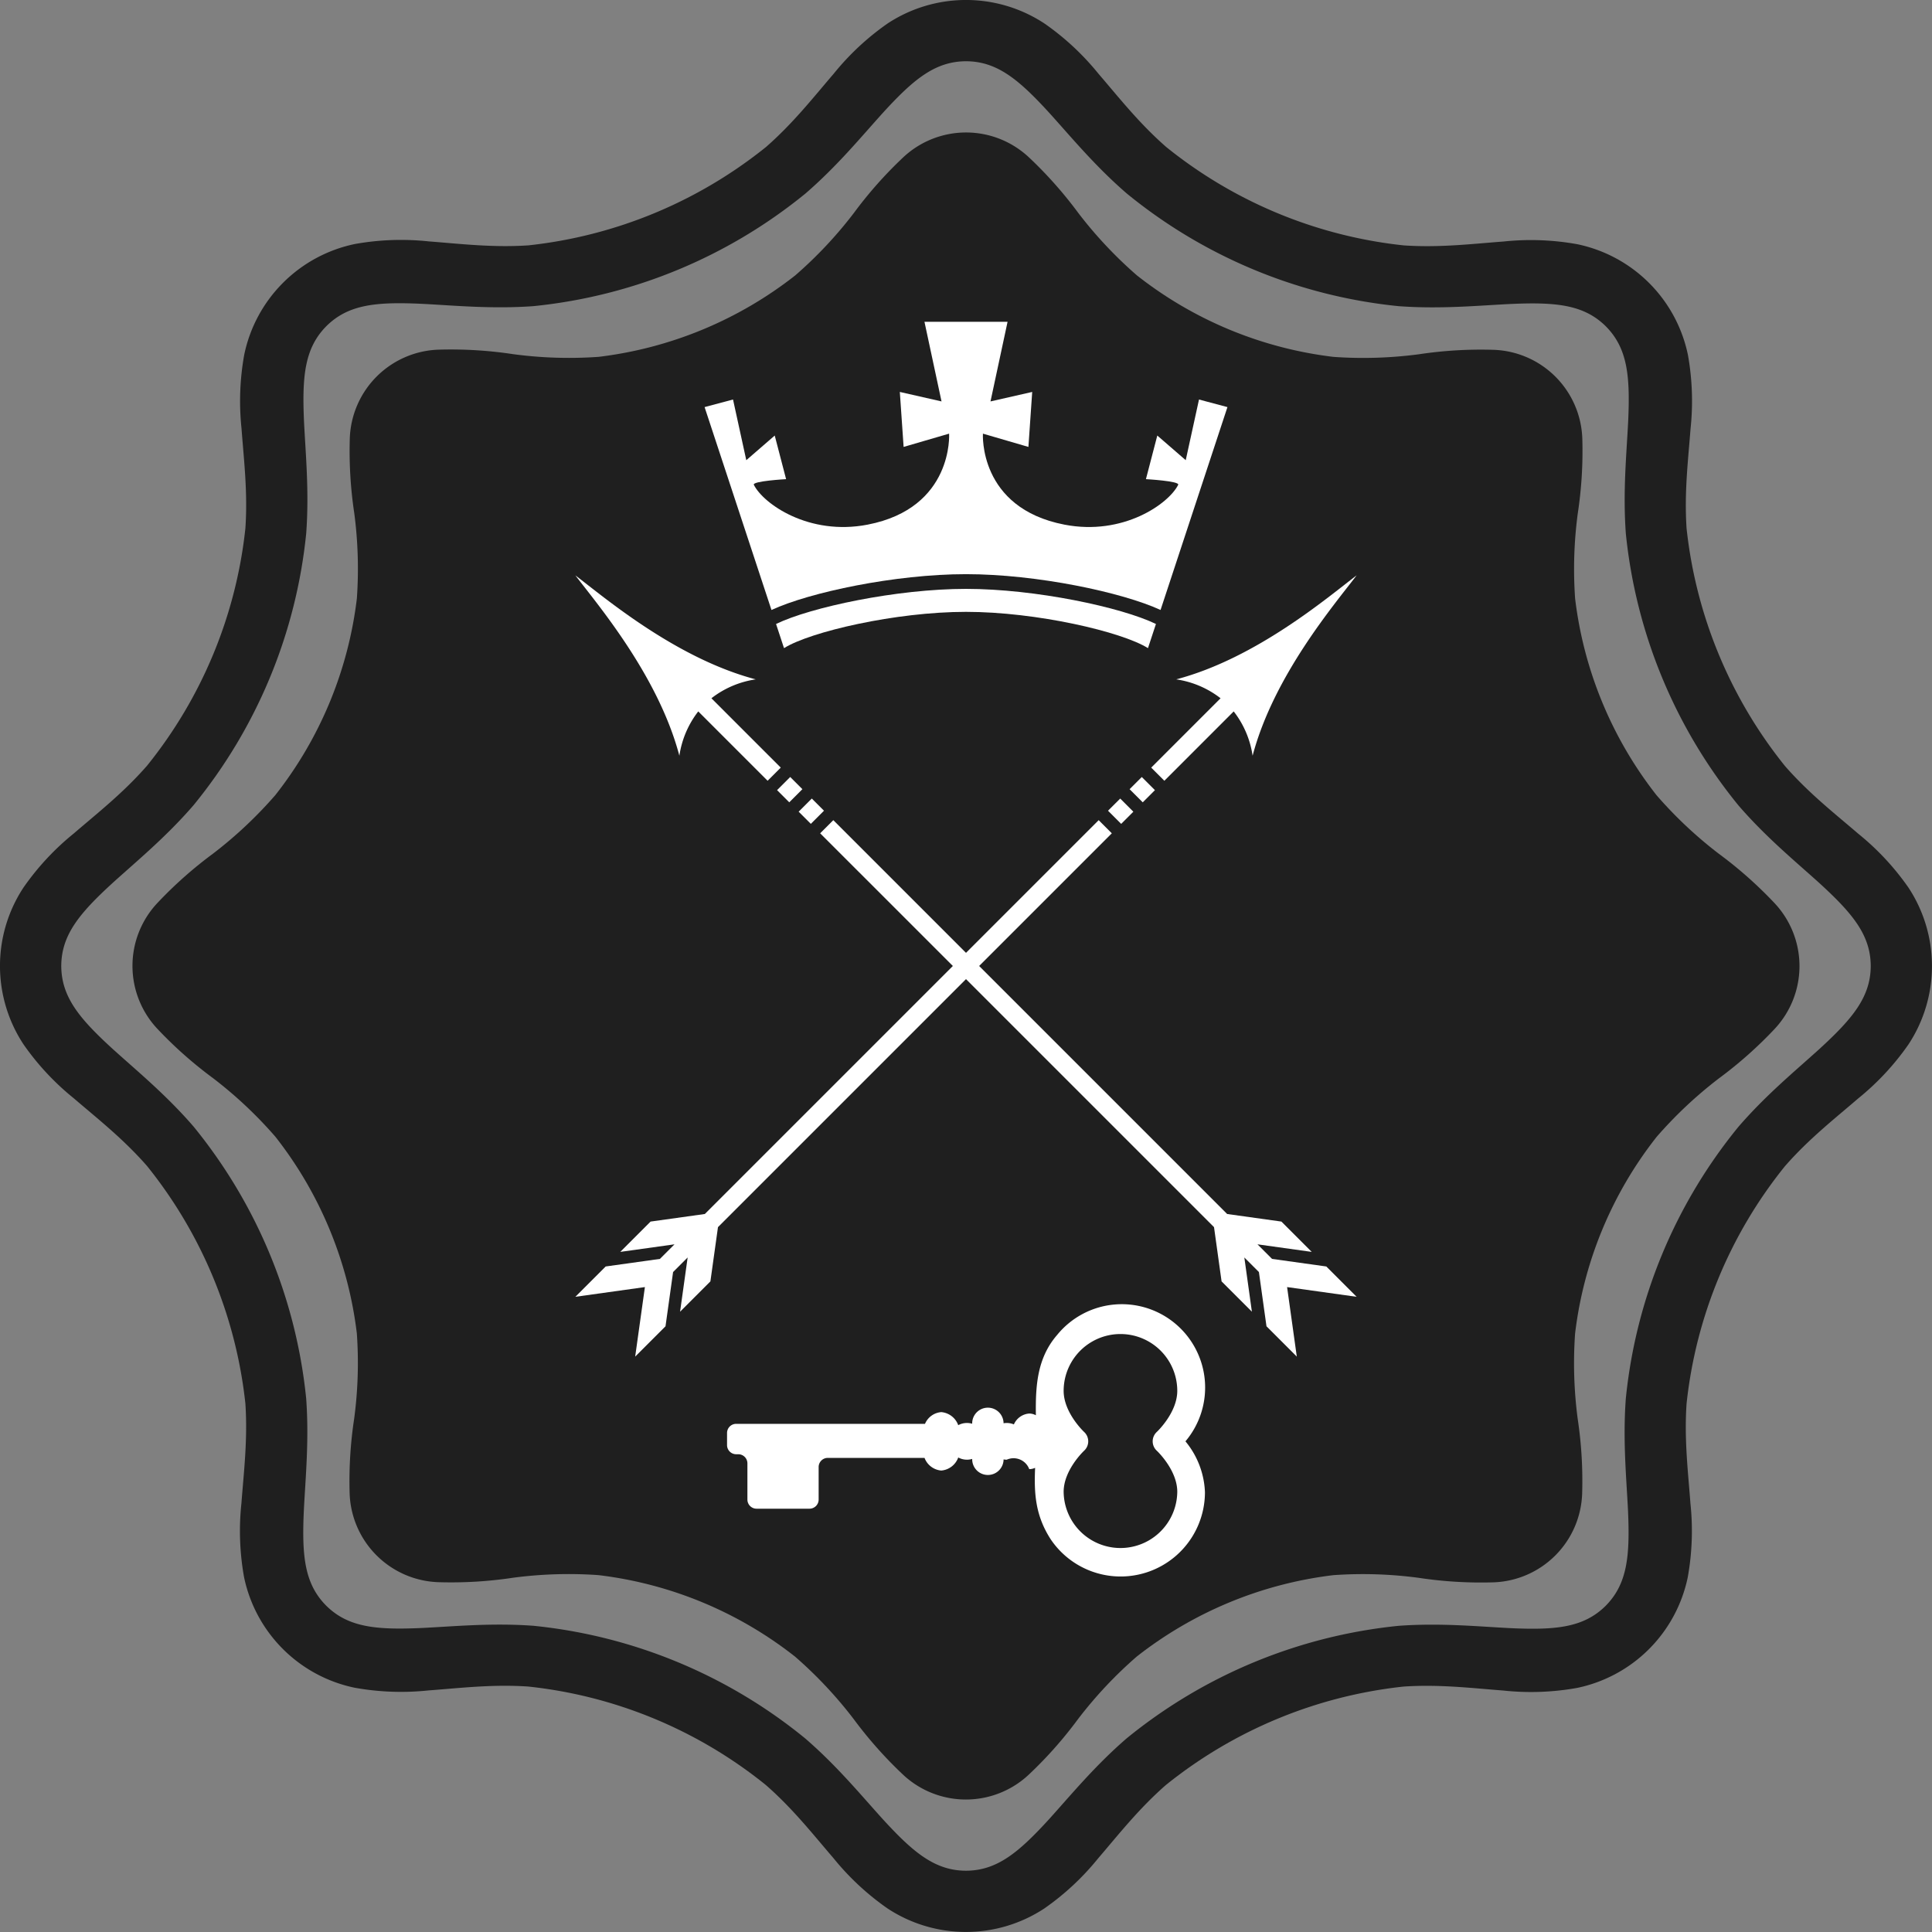 <svg xmlns="http://www.w3.org/2000/svg" width="287.599" height="287.596" viewBox="0 0 287.599 287.596">
  <rect x="0" y="0" width="287.599" height="287.596" fill="#808080" stroke="none"/>
  <g id="Group_2258" data-name="Group 2258" transform="translate(-1654.325 -1073.365)">
    <g id="Group_2253" data-name="Group 2253">
      <path id="Path_10386" data-name="Path 10386" d="M1865.555,1126.1a63.178,63.178,0,0,1-12.714.392,58.537,58.537,0,0,1-29.268-12.128,63.125,63.125,0,0,1-8.712-9.27,62.017,62.017,0,0,0-7.342-8.28,13.677,13.677,0,0,0-18.775.005,61.788,61.788,0,0,0-7.332,8.28,62.781,62.781,0,0,1-8.708,9.265,58.77,58.77,0,0,1-29.276,12.123,62.7,62.7,0,0,1-12.708-.4,62.026,62.026,0,0,0-11.041-.673,13.681,13.681,0,0,0-13.284,13.27,62.128,62.128,0,0,0,.663,11.047,63.262,63.262,0,0,1,.391,12.715,58.544,58.544,0,0,1-12.128,29.268,63.192,63.192,0,0,1-9.268,8.712,61.755,61.755,0,0,0-8.282,7.342,13.68,13.68,0,0,0,.006,18.775,61.786,61.786,0,0,0,8.281,7.332,62.843,62.843,0,0,1,9.264,8.708,58.777,58.777,0,0,1,12.123,29.278,62.767,62.767,0,0,1-.4,12.706,61.743,61.743,0,0,0-.674,11.042,13.679,13.679,0,0,0,13.27,13.283,61.8,61.8,0,0,0,11.047-.662,63.124,63.124,0,0,1,12.715-.392,58.532,58.532,0,0,1,29.267,12.127,63.121,63.121,0,0,1,8.711,9.27,62.127,62.127,0,0,0,7.343,8.282,13.681,13.681,0,0,0,18.776-.007,61.754,61.754,0,0,0,7.331-8.28,63.038,63.038,0,0,1,8.707-9.265,58.777,58.777,0,0,1,29.277-12.122,62.671,62.671,0,0,1,12.709.4,62.074,62.074,0,0,0,11.039.672,13.677,13.677,0,0,0,13.284-13.27,61.955,61.955,0,0,0-.662-11.047,63.164,63.164,0,0,1-.391-12.714,58.518,58.518,0,0,1,12.128-29.27,63.158,63.158,0,0,1,9.267-8.711,61.825,61.825,0,0,0,8.282-7.343,13.681,13.681,0,0,0-.005-18.775,61.871,61.871,0,0,0-8.28-7.332,62.825,62.825,0,0,1-9.266-8.709,58.769,58.769,0,0,1-12.122-29.276,62.684,62.684,0,0,1,.4-12.708,61.731,61.731,0,0,0,.673-11.04,13.679,13.679,0,0,0-13.269-13.282A61.932,61.932,0,0,0,1865.555,1126.1Z" fill="#1f1f1f"/>
      <path id="Path_10387" data-name="Path 10387" d="M1878.138,1109.317c-4.655.346-9.485.941-14.864.577a67.733,67.733,0,0,1-35.341-14.644c-4.061-3.547-7.052-7.384-10.1-10.92a38.936,38.936,0,0,0-8.05-7.481,21.228,21.228,0,0,0-23.312,0,38.869,38.869,0,0,0-8.032,7.481c-3.04,3.537-6.027,7.367-10.081,10.914a68.064,68.064,0,0,1-35.368,14.645c-5.377.358-10.2-.238-14.848-.591a38.861,38.861,0,0,0-10.97.388,21.221,21.221,0,0,0-16.489,16.476,38.884,38.884,0,0,0-.406,10.983c.345,4.655.943,9.485.577,14.863a67.753,67.753,0,0,1-14.644,35.344c-3.546,4.06-7.385,7.053-10.921,10.1a38.912,38.912,0,0,0-7.482,8.052,21.22,21.22,0,0,0,.005,23.308,38.8,38.8,0,0,0,7.482,8.033c3.536,3.039,7.366,6.028,10.914,10.084a68.05,68.05,0,0,1,14.645,35.367c.359,5.376-.238,10.2-.59,14.847a38.829,38.829,0,0,0,.387,10.969,21.227,21.227,0,0,0,16.477,16.491,38.875,38.875,0,0,0,10.981.4c4.655-.344,9.486-.942,14.864-.577a67.7,67.7,0,0,1,35.341,14.644c4.06,3.546,7.052,7.384,10.1,10.921a38.941,38.941,0,0,0,8.051,7.481,21.225,21.225,0,0,0,23.31-.005,38.824,38.824,0,0,0,8.034-7.482c3.039-3.536,6.027-7.366,10.082-10.912a68.039,68.039,0,0,1,35.368-14.643c5.375-.359,10.2.237,14.846.59a38.842,38.842,0,0,0,10.97-.387,21.22,21.22,0,0,0,16.491-16.475,38.856,38.856,0,0,0,.4-10.985c-.344-4.653-.942-9.484-.576-14.861a67.748,67.748,0,0,1,14.643-35.344c3.547-4.06,7.385-7.052,10.92-10.1a38.845,38.845,0,0,0,7.483-8.051,21.225,21.225,0,0,0-.005-23.308,38.8,38.8,0,0,0-7.482-8.034c-3.537-3.039-7.367-6.027-10.913-10.084a68.035,68.035,0,0,1-14.645-35.366c-.359-5.376.239-10.2.592-14.847a38.854,38.854,0,0,0-.389-10.971,21.226,21.226,0,0,0-16.477-16.489A38.855,38.855,0,0,0,1878.138,1109.317Zm15.241,12.632c3.251,3.287,3.62,7.459,3.316,14.157-.242,4.849-.8,10.436-.348,16.671a76.129,76.129,0,0,0,16.766,40.484c4.086,4.731,8.429,8.288,12.03,11.545,4.951,4.524,7.639,7.736,7.662,12.358-.02,4.623-2.71,7.839-7.658,12.371-3.6,3.263-7.942,6.827-12.034,11.562a75.853,75.853,0,0,0-16.769,40.474c-.458,6.241.092,11.832.329,16.683.294,6.7-.078,10.881-3.335,14.162-3.286,3.253-7.46,3.622-14.159,3.317-4.847-.244-10.435-.8-16.668-.346a76.086,76.086,0,0,0-40.486,16.764c-4.729,4.086-8.286,8.428-11.543,12.028-4.524,4.951-7.735,7.641-12.358,7.664-4.625-.02-7.84-2.71-12.372-7.66-3.263-3.6-6.827-7.943-11.561-12.032a75.924,75.924,0,0,0-40.474-16.772c-6.239-.456-11.831.1-16.684.333-6.7.293-10.88-.082-14.161-3.337-3.252-3.286-3.621-7.458-3.317-14.159.243-4.848.8-10.433.348-16.668a76.136,76.136,0,0,0-16.765-40.484c-4.087-4.73-8.43-8.287-12.03-11.545-4.951-4.522-7.64-7.734-7.663-12.357.021-4.625,2.709-7.841,7.659-12.372,3.6-3.262,7.943-6.827,12.033-11.562a75.909,75.909,0,0,0,16.771-40.473c.458-6.242-.093-11.832-.33-16.685-.294-6.7.08-10.88,3.337-14.162,3.286-3.253,7.458-3.621,14.157-3.318,4.849.244,10.435.8,16.669.347a76.08,76.08,0,0,0,40.485-16.764c4.729-4.085,8.287-8.428,11.543-12.028,4.524-4.951,7.736-7.64,12.359-7.663,4.624.021,7.839,2.709,12.371,7.659,3.263,3.6,6.827,7.942,11.562,12.031a75.867,75.867,0,0,0,40.473,16.77c6.24.458,11.831-.091,16.684-.328,6.7-.294,10.879.08,14.162,3.336Z" fill="#1f1f1f"/>
    </g>
    <path id="Path_10388" data-name="Path 10388" d="M1833.692,1295.438a12.627,12.627,0,0,0-2.9-7.515,12.407,12.407,0,1,0-19.091-15.85c-3.033,3.49-3.231,7.7-3.175,11.967a2.136,2.136,0,0,0-.99-.255,2.707,2.707,0,0,0-2.284,1.62,2.739,2.739,0,0,0-1.067-.215,2.907,2.907,0,0,0-.469.042,2.336,2.336,0,0,0-4.672.035v.038a2.709,2.709,0,0,0-2.075.214,2.955,2.955,0,0,0-2.525-1.946,2.868,2.868,0,0,0-2.423,1.746h-28.11a1.362,1.362,0,0,0-1.357,1.36v1.807a1.362,1.362,0,0,0,1.357,1.359h.318a1.361,1.361,0,0,1,1.356,1.359v5.389a1.361,1.361,0,0,0,1.355,1.357h7.894a1.361,1.361,0,0,0,1.355-1.357v-4.848a1.362,1.362,0,0,1,1.357-1.357h14.406a2.924,2.924,0,0,0,2.493,1.884,2.953,2.953,0,0,0,2.525-1.944,2.733,2.733,0,0,0,1.3.328,2.7,2.7,0,0,0,.777-.115v.036a2.336,2.336,0,1,0,4.672.035,2.6,2.6,0,0,0,.469.045,2.487,2.487,0,0,1,3.35,1.405,2.128,2.128,0,0,0,.874-.193c-.169,3.832.04,7.123,2.345,10.672a12.552,12.552,0,0,0,22.937-7.1Zm-21.032,0c0-3.266,3.037-6.109,3.037-6.109a1.9,1.9,0,0,0,0-2.812s-3.037-2.842-3.037-6.109a8.457,8.457,0,1,1,16.915,0c0,3.267-3.039,6.109-3.039,6.109a1.9,1.9,0,0,0,0,2.812s3.039,2.843,3.039,6.109a8.458,8.458,0,0,1-16.915,0Z" fill="#fff"/>
    <g id="Group_2254" data-name="Group 2254">
      <path id="Path_10389" data-name="Path 10389" d="M1798.124,1158.836c10.57,0,23.3,2.711,28.961,5.331l9.957-30.2-4.233-1.128-1.976,9.03-4.232-3.668-1.693,6.491s5.08.281,4.8.845c-1.411,2.822-8.183,7.62-16.931,5.927-12.834-2.484-12.134-13.546-12.134-13.546l6.772,1.976.564-8.184-6.208,1.411,2.54-11.853h-12.37l2.54,11.853-6.208-1.411.565,8.184,6.772-1.976s.7,11.063-12.134,13.546c-8.748,1.693-15.522-3.106-16.932-5.927-.282-.564,4.8-.845,4.8-.845l-1.693-6.491-4.234,3.668-1.974-9.03-4.233,1.128,9.956,30.2C1774.823,1161.547,1787.553,1158.836,1798.124,1158.836Z" fill="#fff"/>
      <path id="Path_10390" data-name="Path 10390" d="M1798.124,1161.025c-10.32,0-23.134,2.733-28.276,5.226l1.186,3.595c3.9-2.441,16.594-5.4,27.09-5.4s23.184,2.958,27.089,5.4l1.186-3.595C1821.257,1163.758,1808.442,1161.025,1798.124,1161.025Z" fill="#fff"/>
    </g>
    <g id="Group_2257" data-name="Group 2257">
      <g id="Group_2255" data-name="Group 2255">
        <path id="Path_10391" data-name="Path 10391" d="M1856.273,1159.013c-4.286,3.254-14.92,12.337-26.854,15.483a14.071,14.071,0,0,1,6.6,2.813l-10.323,10.324,1.956,1.958,10.323-10.325a14.048,14.048,0,0,1,2.814,6.6C1843.936,1173.933,1853.021,1163.3,1856.273,1159.013Z" fill="#fff"/>
        <rect id="Rectangle_651" data-name="Rectangle 651" width="2.565" height="2.768" transform="translate(1819.266 1194.051) rotate(-44.975)" fill="#fff"/>
        <rect id="Rectangle_652" data-name="Rectangle 652" width="2.566" height="2.768" transform="matrix(0.707, -0.707, 0.707, 0.707, 1822.478, 1190.845)" fill="#fff"/>
        <path id="Path_10392" data-name="Path 10392" d="M1817.875,1195.455l-58.628,58.627-8.077,1.128-4.512,4.513,8.075-1.127-2.171,2.17-8.074,1.128-4.515,4.514,10.352-1.447-1.447,10.351,4.515-4.514,1.128-8.075,2.168-2.169-1.127,8.074,4.514-4.514,1.127-8.075,58.628-58.628Z" fill="#fff"/>
      </g>
      <g id="Group_2256" data-name="Group 2256">
        <path id="Path_10393" data-name="Path 10393" d="M1739.973,1159.013c4.288,3.254,14.923,12.337,26.854,15.483a14.07,14.07,0,0,0-6.6,2.813l10.322,10.324-1.957,1.958-10.323-10.325a14.061,14.061,0,0,0-2.811,6.6C1752.311,1173.933,1743.227,1163.3,1739.973,1159.013Z" fill="#fff"/>
        <rect id="Rectangle_653" data-name="Rectangle 653" width="2.768" height="2.564" transform="translate(1773.213 1194.193) rotate(-45.002)" fill="#fff"/>
        <rect id="Rectangle_654" data-name="Rectangle 654" width="2.767" height="2.565" transform="matrix(0.707, -0.707, 0.707, 0.707, 1770.001, 1190.984)" fill="#fff"/>
        <path id="Path_10394" data-name="Path 10394" d="M1778.374,1195.455,1837,1254.082l8.076,1.128,4.513,4.513-8.076-1.127,2.171,2.17,8.075,1.128,4.514,4.514-10.35-1.447,1.445,10.351-4.513-4.514-1.127-8.075-2.17-2.169,1.126,8.074-4.514-4.514-1.125-8.075-58.63-58.628Z" fill="#fff"/>
      </g>
    </g>
  </g>
</svg>
